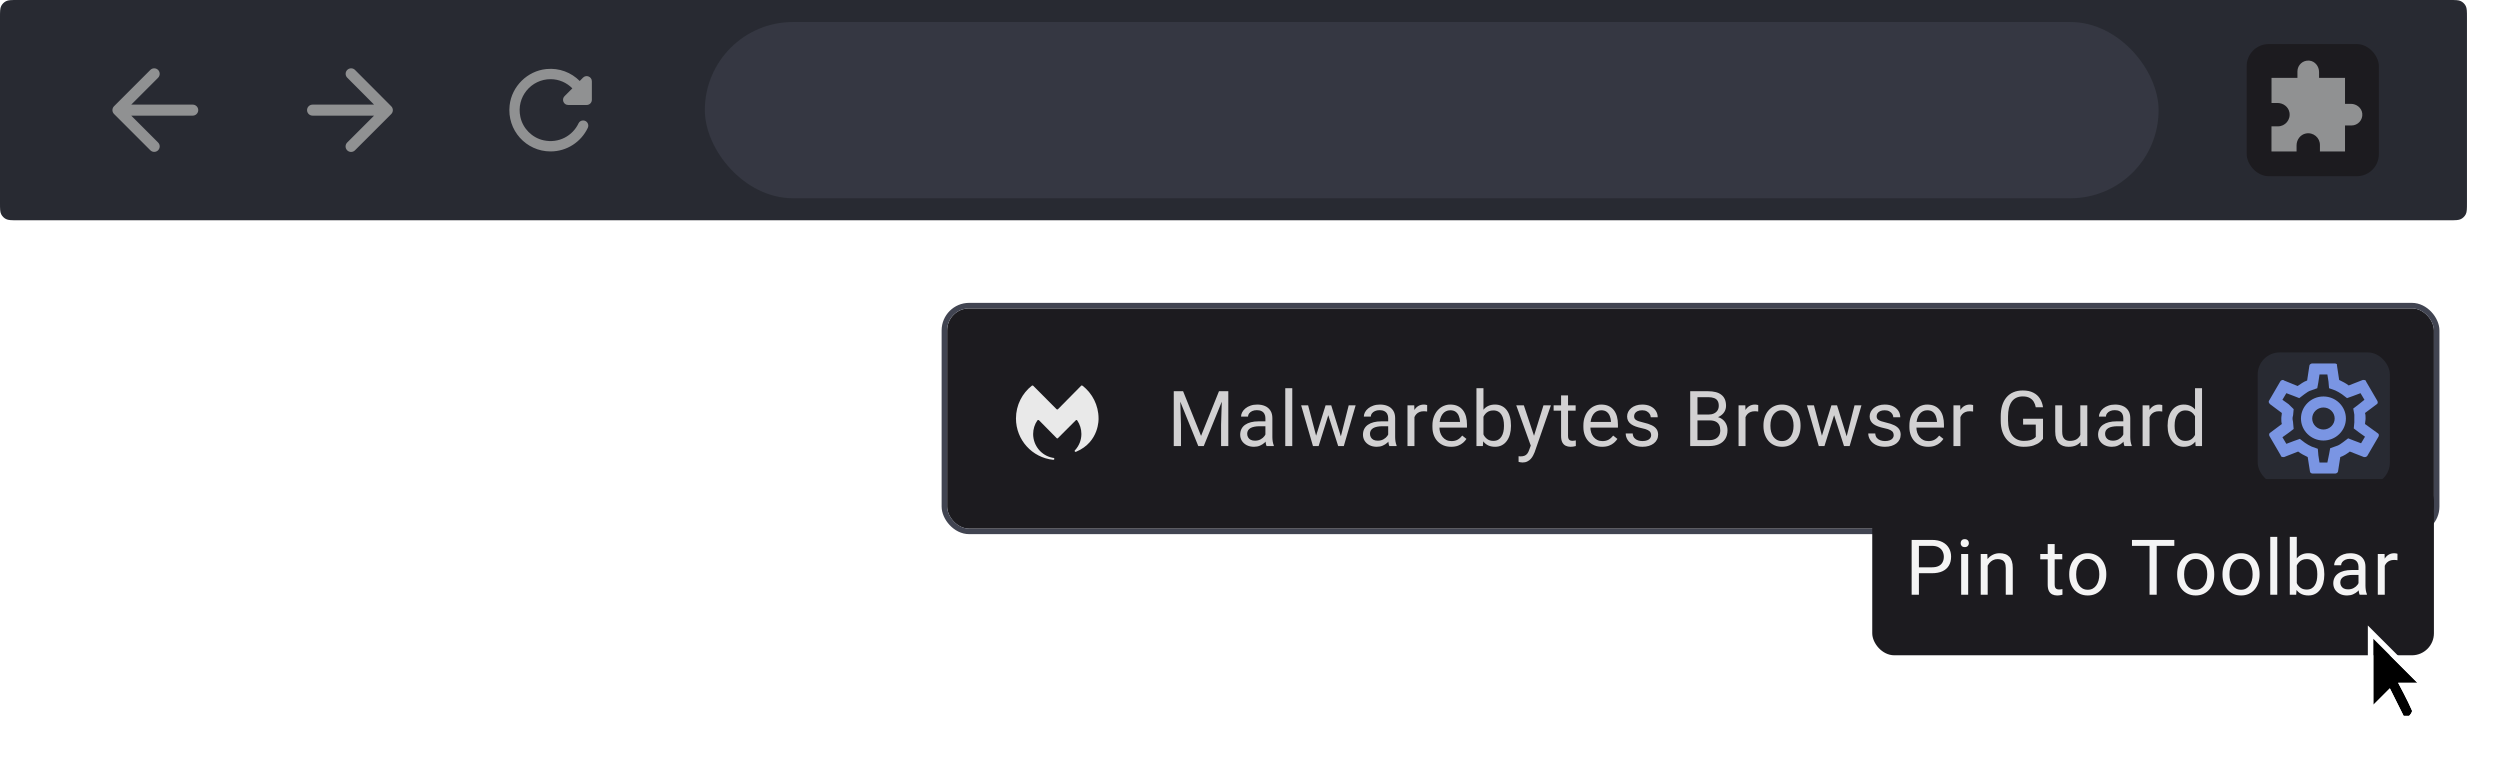 <svg width="454" height="140" viewBox="0 0 454 140" fill="none" xmlns="http://www.w3.org/2000/svg">
<g clip-path="url(#clip0_711_15935)">
<path d="M0 3.2C0 2.08 0 1.52 0.218 1.092C0.41 0.716 0.716 0.41 1.092 0.218C1.52 0 2.08 0 3.2 0H444.8C445.92 0 446.48 0 446.908 0.218C447.284 0.41 447.59 0.716 447.782 1.092C448 1.52 448 2.08 448 3.2V36.8C448 37.92 448 38.48 447.782 38.908C447.59 39.284 447.284 39.59 446.908 39.782C446.48 40 445.92 40 444.8 40H3.2C2.08 40 1.52 40 1.092 39.782C0.716 39.59 0.41 39.284 0.218 38.908C0 38.48 0 37.92 0 36.8V3.2Z" fill="white"/>
<rect width="448" height="40" fill="#282A32"/>
<path d="M35 19H23.83L28.71 14.12C29.1 13.73 29.1 13.09 28.71 12.7C28.32 12.31 27.69 12.31 27.3 12.7L20.71 19.29C20.32 19.68 20.32 20.31 20.71 20.7L27.3 27.29C27.69 27.68 28.32 27.68 28.71 27.29C29.1 26.9 29.1 26.27 28.71 25.88L23.83 21H35C35.55 21 36 20.55 36 20C36 19.45 35.55 19 35 19Z" fill="#909192"/>
<path d="M56.76 21H67.93L63.05 25.88C62.66 26.27 62.66 26.91 63.05 27.3C63.44 27.69 64.07 27.69 64.46 27.3L71.05 20.71C71.44 20.32 71.44 19.69 71.05 19.3L64.47 12.7C64.08 12.31 63.45 12.31 63.06 12.7C62.67 13.09 62.67 13.72 63.06 14.11L67.93 19H56.76C56.21 19 55.76 19.45 55.76 20C55.76 20.55 56.21 21 56.76 21Z" fill="#909192"/>
<path d="M105.279 14.706C103.751 13.178 101.586 12.296 99.205 12.54C95.765 12.887 92.935 15.68 92.55 19.12C92.035 23.666 95.55 27.5 99.983 27.5C102.973 27.5 105.542 25.747 106.741 23.226C107.041 22.598 106.591 21.876 105.898 21.876C105.551 21.876 105.223 22.064 105.073 22.373C104.014 24.651 101.474 26.094 98.699 25.475C96.618 25.016 94.941 23.32 94.5 21.239C93.713 17.602 96.478 14.377 99.983 14.377C101.539 14.377 102.927 15.024 103.939 16.046L102.523 17.461C101.933 18.052 102.345 19.064 103.18 19.064H106.545C107.06 19.064 107.482 18.642 107.482 18.127V14.762C107.482 13.928 106.47 13.506 105.879 14.096L105.279 14.706Z" fill="#909192"/>
<g opacity="0.5">
<rect x="128" y="4" width="264" height="32" rx="16" fill="#414451"/>
</g>
<rect x="408" y="8" width="24" height="24" rx="4" fill="#1C1B1F"/>
<path d="M426.924 18.858H425.855V14.145H421.142V13.076C421.142 12.047 420.403 11.112 419.382 11.01C418.203 10.892 417.214 11.812 417.214 12.966V14.145H412.508V18.701H413.6C414.629 18.701 415.564 19.393 415.76 20.398C416.02 21.749 414.99 22.944 413.678 22.944H412.5V27.5H417.056V26.4C417.056 25.371 417.748 24.436 418.753 24.24C420.105 23.98 421.299 25.01 421.299 26.322V27.5H425.855V22.786H427.034C428.188 22.786 429.108 21.797 428.99 20.618C428.888 19.597 427.945 18.858 426.924 18.858Z" fill="#909192"/>
</g>
<g filter="url(#filter0_dd_711_15935)">
<g filter="url(#filter1_dd_711_15935)">
<rect x="172" y="46" width="270" height="40" rx="4" fill="#1C1B1F"/>
<path fill-rule="evenodd" clip-rule="evenodd" d="M191.239 73.5C191.261 73.5 191.261 73.5 191.294 73.5C191.392 73.5 191.469 73.424 191.469 73.325C191.469 73.249 191.414 73.15 191.316 73.15H191.261L191.141 73.128C189.117 72.734 187.618 70.93 187.618 68.82C187.618 67.923 187.891 67.07 188.362 66.381C188.438 66.283 188.559 66.206 188.69 66.326L191.884 69.563C191.906 69.585 191.961 69.618 192.005 69.618C192.059 69.618 192.103 69.596 192.125 69.563L195.341 66.348C195.462 66.228 195.571 66.25 195.637 66.37C196.107 67.07 196.381 67.912 196.381 68.809C196.381 69.935 195.954 70.952 195.254 71.728C195.232 71.75 195.199 71.783 195.177 71.805C195.177 71.827 195.155 71.86 195.155 71.882C195.155 71.98 195.232 72.056 195.33 72.056H195.352C195.374 72.056 195.407 72.035 195.429 72.035C199.696 70.241 199.499 65.998 199.499 65.998C199.499 63.582 198.35 61.406 196.578 60.039C196.501 59.984 196.381 59.984 196.326 60.06L192.136 64.303C192.059 64.38 191.939 64.38 191.863 64.303L187.64 60.06C187.563 59.984 187.465 59.984 187.388 60.039C185.649 61.406 184.5 63.549 184.5 65.998C184.5 69.891 187.443 73.106 191.239 73.5Z" fill="white" fill-opacity="0.9"/>
<path d="M213.572 61.047H214.851L218.111 69.161L221.365 61.047H222.65L218.604 71H217.605L213.572 61.047ZM213.155 61.047H214.283L214.468 67.117V71H213.155V61.047ZM221.933 61.047H223.061V71H221.748V67.117L221.933 61.047ZM229.798 69.735V65.928C229.798 65.636 229.739 65.383 229.62 65.169C229.506 64.95 229.333 64.782 229.101 64.663C228.868 64.545 228.581 64.485 228.239 64.485C227.92 64.485 227.64 64.54 227.398 64.649C227.161 64.759 226.975 64.902 226.838 65.08C226.706 65.258 226.64 65.449 226.64 65.654H225.375C225.375 65.39 225.443 65.128 225.58 64.868C225.717 64.608 225.913 64.374 226.168 64.164C226.428 63.95 226.738 63.781 227.098 63.658C227.462 63.531 227.868 63.467 228.314 63.467C228.852 63.467 229.326 63.558 229.736 63.74C230.151 63.922 230.475 64.198 230.707 64.567C230.944 64.932 231.062 65.39 231.062 65.941V69.387C231.062 69.633 231.083 69.895 231.124 70.173C231.17 70.451 231.236 70.69 231.322 70.891V71H230.003C229.939 70.854 229.889 70.66 229.853 70.419C229.816 70.173 229.798 69.945 229.798 69.735ZM230.017 66.516L230.03 67.404H228.752C228.392 67.404 228.071 67.434 227.788 67.493C227.506 67.548 227.269 67.632 227.077 67.746C226.886 67.86 226.74 68.004 226.64 68.177C226.539 68.345 226.489 68.544 226.489 68.772C226.489 69.004 226.542 69.216 226.646 69.407C226.751 69.599 226.909 69.751 227.118 69.865C227.332 69.975 227.594 70.029 227.904 70.029C228.292 70.029 228.633 69.947 228.93 69.783C229.226 69.619 229.461 69.419 229.634 69.182C229.812 68.945 229.907 68.715 229.921 68.491L230.461 69.1C230.429 69.291 230.342 69.503 230.201 69.735C230.06 69.968 229.871 70.191 229.634 70.405C229.401 70.615 229.123 70.79 228.8 70.932C228.481 71.068 228.121 71.137 227.72 71.137C227.218 71.137 226.779 71.039 226.4 70.843C226.027 70.647 225.735 70.385 225.525 70.057C225.32 69.724 225.218 69.353 225.218 68.942C225.218 68.546 225.295 68.197 225.45 67.897C225.605 67.591 225.828 67.338 226.12 67.138C226.412 66.933 226.763 66.778 227.173 66.673C227.583 66.568 228.041 66.516 228.547 66.516H230.017ZM234.676 60.5V71H233.404V60.5H234.676ZM238.829 69.688L240.729 63.603H241.563L241.399 64.814L239.465 71H238.651L238.829 69.688ZM237.551 63.603L239.171 69.756L239.287 71H238.433L236.286 63.603H237.551ZM243.382 69.708L244.927 63.603H246.185L244.038 71H243.19L243.382 69.708ZM241.748 63.603L243.607 69.585L243.819 71H243.013L241.023 64.8L240.859 63.603H241.748ZM252.095 69.735V65.928C252.095 65.636 252.035 65.383 251.917 65.169C251.803 64.95 251.63 64.782 251.397 64.663C251.165 64.545 250.878 64.485 250.536 64.485C250.217 64.485 249.937 64.54 249.695 64.649C249.458 64.759 249.271 64.902 249.135 65.08C249.003 65.258 248.937 65.449 248.937 65.654H247.672C247.672 65.39 247.74 65.128 247.877 64.868C248.014 64.608 248.21 64.374 248.465 64.164C248.725 63.95 249.035 63.781 249.395 63.658C249.759 63.531 250.165 63.467 250.611 63.467C251.149 63.467 251.623 63.558 252.033 63.74C252.448 63.922 252.771 64.198 253.004 64.567C253.241 64.932 253.359 65.39 253.359 65.941V69.387C253.359 69.633 253.38 69.895 253.421 70.173C253.466 70.451 253.533 70.69 253.619 70.891V71H252.3C252.236 70.854 252.186 70.66 252.149 70.419C252.113 70.173 252.095 69.945 252.095 69.735ZM252.313 66.516L252.327 67.404H251.049C250.689 67.404 250.368 67.434 250.085 67.493C249.802 67.548 249.565 67.632 249.374 67.746C249.183 67.86 249.037 68.004 248.937 68.177C248.836 68.345 248.786 68.544 248.786 68.772C248.786 69.004 248.839 69.216 248.943 69.407C249.048 69.599 249.205 69.751 249.415 69.865C249.629 69.975 249.891 70.029 250.201 70.029C250.589 70.029 250.93 69.947 251.227 69.783C251.523 69.619 251.757 69.419 251.931 69.182C252.108 68.945 252.204 68.715 252.218 68.491L252.758 69.1C252.726 69.291 252.639 69.503 252.498 69.735C252.357 69.968 252.168 70.191 251.931 70.405C251.698 70.615 251.42 70.79 251.097 70.932C250.778 71.068 250.418 71.137 250.017 71.137C249.515 71.137 249.076 71.039 248.697 70.843C248.324 70.647 248.032 70.385 247.822 70.057C247.617 69.724 247.515 69.353 247.515 68.942C247.515 68.546 247.592 68.197 247.747 67.897C247.902 67.591 248.125 67.338 248.417 67.138C248.709 66.933 249.06 66.778 249.47 66.673C249.88 66.568 250.338 66.516 250.844 66.516H252.313ZM256.863 64.766V71H255.599V63.603H256.829L256.863 64.766ZM259.174 63.562L259.167 64.738C259.062 64.716 258.962 64.702 258.866 64.697C258.775 64.688 258.67 64.684 258.552 64.684C258.26 64.684 258.003 64.729 257.779 64.82C257.556 64.912 257.367 65.039 257.212 65.203C257.057 65.367 256.934 65.563 256.843 65.791C256.756 66.014 256.699 66.26 256.672 66.529L256.316 66.734C256.316 66.288 256.36 65.868 256.446 65.477C256.537 65.085 256.676 64.738 256.863 64.438C257.05 64.132 257.287 63.895 257.574 63.727C257.866 63.553 258.212 63.467 258.613 63.467C258.704 63.467 258.809 63.478 258.928 63.501C259.046 63.519 259.128 63.54 259.174 63.562ZM263.525 71.137C263.01 71.137 262.543 71.05 262.124 70.877C261.709 70.699 261.352 70.451 261.051 70.132C260.755 69.813 260.527 69.435 260.367 68.997C260.208 68.56 260.128 68.081 260.128 67.561V67.274C260.128 66.673 260.217 66.137 260.395 65.668C260.572 65.194 260.814 64.793 261.119 64.465C261.424 64.137 261.771 63.888 262.158 63.72C262.546 63.551 262.947 63.467 263.361 63.467C263.89 63.467 264.346 63.558 264.729 63.74C265.116 63.922 265.433 64.178 265.679 64.506C265.925 64.829 266.107 65.212 266.226 65.654C266.344 66.092 266.403 66.57 266.403 67.09V67.657H260.88V66.625H265.139V66.529C265.12 66.201 265.052 65.882 264.934 65.572C264.82 65.262 264.637 65.007 264.387 64.807C264.136 64.606 263.794 64.506 263.361 64.506C263.074 64.506 262.81 64.567 262.568 64.69C262.327 64.809 262.119 64.987 261.946 65.224C261.773 65.461 261.639 65.75 261.543 66.092C261.447 66.434 261.399 66.828 261.399 67.274V67.561C261.399 67.912 261.447 68.243 261.543 68.553C261.643 68.858 261.787 69.127 261.974 69.359C262.165 69.592 262.395 69.774 262.664 69.906C262.938 70.038 263.247 70.105 263.594 70.105C264.04 70.105 264.419 70.013 264.729 69.831C265.038 69.649 265.31 69.405 265.542 69.1L266.308 69.708C266.148 69.95 265.945 70.18 265.699 70.398C265.453 70.617 265.15 70.795 264.79 70.932C264.435 71.068 264.013 71.137 263.525 71.137ZM268.123 60.5H269.395V69.564L269.285 71H268.123V60.5ZM274.392 67.24V67.384C274.392 67.921 274.328 68.421 274.2 68.881C274.073 69.337 273.886 69.733 273.64 70.07C273.394 70.408 273.093 70.67 272.737 70.856C272.382 71.043 271.974 71.137 271.514 71.137C271.044 71.137 270.632 71.057 270.276 70.897C269.925 70.733 269.629 70.499 269.388 70.193C269.146 69.888 268.952 69.519 268.807 69.086C268.665 68.653 268.567 68.165 268.513 67.623V66.994C268.567 66.447 268.665 65.957 268.807 65.524C268.952 65.091 269.146 64.722 269.388 64.417C269.629 64.107 269.925 63.872 270.276 63.713C270.627 63.549 271.035 63.467 271.5 63.467C271.965 63.467 272.377 63.558 272.737 63.74C273.097 63.918 273.398 64.173 273.64 64.506C273.886 64.838 274.073 65.237 274.2 65.702C274.328 66.162 274.392 66.675 274.392 67.24ZM273.12 67.384V67.24C273.12 66.871 273.086 66.525 273.018 66.201C272.949 65.873 272.84 65.586 272.689 65.34C272.539 65.089 272.341 64.893 272.095 64.752C271.849 64.606 271.546 64.533 271.186 64.533C270.867 64.533 270.589 64.588 270.352 64.697C270.119 64.807 269.921 64.955 269.757 65.142C269.593 65.324 269.458 65.534 269.354 65.77C269.253 66.003 269.178 66.245 269.128 66.495V68.143C269.201 68.462 269.319 68.769 269.483 69.065C269.652 69.357 269.875 69.596 270.153 69.783C270.436 69.97 270.785 70.064 271.199 70.064C271.541 70.064 271.833 69.995 272.074 69.858C272.32 69.717 272.519 69.523 272.669 69.277C272.824 69.031 272.938 68.746 273.011 68.423C273.084 68.099 273.12 67.753 273.12 67.384ZM278.237 70.234L280.295 63.603H281.648L278.682 72.142C278.613 72.324 278.522 72.52 278.408 72.73C278.299 72.944 278.158 73.147 277.984 73.338C277.811 73.529 277.602 73.684 277.355 73.803C277.114 73.926 276.825 73.987 276.487 73.987C276.387 73.987 276.259 73.974 276.104 73.946C275.95 73.919 275.84 73.896 275.776 73.878L275.77 72.853C275.806 72.857 275.863 72.862 275.94 72.866C276.022 72.875 276.079 72.88 276.111 72.88C276.398 72.88 276.642 72.841 276.843 72.764C277.043 72.691 277.212 72.565 277.349 72.388C277.49 72.215 277.611 71.975 277.711 71.67L278.237 70.234ZM276.727 63.603L278.647 69.346L278.976 70.679L278.066 71.144L275.346 63.603H276.727ZM286.137 63.603V64.574H282.138V63.603H286.137ZM283.491 61.806H284.756V69.168C284.756 69.419 284.795 69.608 284.872 69.735C284.95 69.863 285.05 69.947 285.173 69.988C285.296 70.029 285.428 70.05 285.569 70.05C285.674 70.05 285.784 70.041 285.897 70.022C286.016 70 286.105 69.981 286.164 69.968L286.171 71C286.071 71.032 285.938 71.061 285.774 71.089C285.615 71.121 285.421 71.137 285.193 71.137C284.883 71.137 284.599 71.075 284.339 70.952C284.079 70.829 283.872 70.624 283.717 70.337C283.566 70.045 283.491 69.653 283.491 69.161V61.806ZM290.939 71.137C290.424 71.137 289.957 71.05 289.538 70.877C289.123 70.699 288.766 70.451 288.465 70.132C288.169 69.813 287.941 69.435 287.781 68.997C287.622 68.56 287.542 68.081 287.542 67.561V67.274C287.542 66.673 287.631 66.137 287.809 65.668C287.986 65.194 288.228 64.793 288.533 64.465C288.839 64.137 289.185 63.888 289.572 63.72C289.96 63.551 290.361 63.467 290.775 63.467C291.304 63.467 291.76 63.558 292.143 63.74C292.53 63.922 292.847 64.178 293.093 64.506C293.339 64.829 293.521 65.212 293.64 65.654C293.758 66.092 293.817 66.57 293.817 67.09V67.657H288.294V66.625H292.553V66.529C292.535 66.201 292.466 65.882 292.348 65.572C292.234 65.262 292.051 65.007 291.801 64.807C291.55 64.606 291.208 64.506 290.775 64.506C290.488 64.506 290.224 64.567 289.982 64.69C289.741 64.809 289.534 64.987 289.36 65.224C289.187 65.461 289.053 65.75 288.957 66.092C288.861 66.434 288.813 66.828 288.813 67.274V67.561C288.813 67.912 288.861 68.243 288.957 68.553C289.057 68.858 289.201 69.127 289.388 69.359C289.579 69.592 289.809 69.774 290.078 69.906C290.352 70.038 290.661 70.105 291.008 70.105C291.454 70.105 291.833 70.013 292.143 69.831C292.452 69.649 292.724 69.405 292.956 69.1L293.722 69.708C293.562 69.95 293.359 70.18 293.113 70.398C292.867 70.617 292.564 70.795 292.204 70.932C291.849 71.068 291.427 71.137 290.939 71.137ZM299.851 69.038C299.851 68.856 299.81 68.687 299.728 68.532C299.65 68.373 299.488 68.229 299.242 68.102C299.001 67.969 298.636 67.856 298.148 67.76C297.738 67.673 297.367 67.571 297.034 67.452C296.706 67.334 296.426 67.19 296.193 67.022C295.965 66.853 295.79 66.655 295.667 66.427C295.544 66.199 295.482 65.932 295.482 65.627C295.482 65.335 295.546 65.06 295.674 64.8C295.806 64.54 295.991 64.31 296.228 64.109C296.469 63.909 296.758 63.752 297.096 63.638C297.433 63.524 297.809 63.467 298.224 63.467C298.816 63.467 299.322 63.572 299.741 63.781C300.16 63.991 300.482 64.271 300.705 64.622C300.928 64.968 301.04 65.353 301.04 65.777H299.775C299.775 65.572 299.714 65.374 299.591 65.183C299.472 64.987 299.297 64.825 299.064 64.697C298.837 64.57 298.556 64.506 298.224 64.506C297.873 64.506 297.588 64.561 297.369 64.67C297.155 64.775 296.998 64.909 296.897 65.073C296.802 65.237 296.754 65.41 296.754 65.593C296.754 65.73 296.777 65.853 296.822 65.962C296.872 66.067 296.959 66.165 297.082 66.256C297.205 66.342 297.378 66.424 297.602 66.502C297.825 66.579 298.11 66.657 298.456 66.734C299.062 66.871 299.561 67.035 299.953 67.227C300.345 67.418 300.637 67.653 300.828 67.931C301.02 68.209 301.115 68.546 301.115 68.942C301.115 69.266 301.047 69.562 300.91 69.831C300.778 70.1 300.584 70.332 300.329 70.528C300.078 70.72 299.778 70.87 299.427 70.98C299.08 71.084 298.691 71.137 298.258 71.137C297.606 71.137 297.055 71.02 296.604 70.788C296.152 70.556 295.811 70.255 295.578 69.886C295.346 69.517 295.229 69.127 295.229 68.717H296.501C296.519 69.063 296.619 69.339 296.802 69.544C296.984 69.745 297.207 69.888 297.472 69.975C297.736 70.057 297.998 70.098 298.258 70.098C298.604 70.098 298.894 70.052 299.126 69.961C299.363 69.87 299.543 69.745 299.666 69.585C299.789 69.425 299.851 69.243 299.851 69.038ZM310.488 66.345H307.966L307.952 65.285H310.242C310.62 65.285 310.951 65.221 311.233 65.094C311.516 64.966 311.735 64.784 311.89 64.547C312.049 64.305 312.129 64.018 312.129 63.685C312.129 63.321 312.058 63.025 311.917 62.797C311.78 62.565 311.568 62.396 311.281 62.291C310.999 62.182 310.639 62.127 310.201 62.127H308.26V71H306.94V61.047H310.201C310.712 61.047 311.167 61.099 311.568 61.204C311.969 61.304 312.309 61.464 312.587 61.683C312.869 61.897 313.084 62.17 313.229 62.503C313.375 62.836 313.448 63.234 313.448 63.699C313.448 64.109 313.343 64.481 313.134 64.814C312.924 65.142 312.632 65.41 312.259 65.62C311.89 65.83 311.457 65.964 310.96 66.023L310.488 66.345ZM310.427 71H307.446L308.191 69.927H310.427C310.846 69.927 311.201 69.854 311.493 69.708C311.789 69.562 312.015 69.357 312.17 69.093C312.325 68.824 312.402 68.507 312.402 68.143C312.402 67.773 312.336 67.454 312.204 67.186C312.072 66.917 311.865 66.709 311.582 66.564C311.299 66.418 310.935 66.345 310.488 66.345H308.608L308.622 65.285H311.192L311.473 65.668C311.951 65.709 312.357 65.846 312.689 66.078C313.022 66.306 313.275 66.598 313.448 66.953C313.626 67.309 313.715 67.701 313.715 68.129C313.715 68.749 313.578 69.273 313.305 69.701C313.036 70.125 312.655 70.449 312.163 70.672C311.671 70.891 311.092 71 310.427 71ZM316.986 64.766V71H315.722V63.603H316.952L316.986 64.766ZM319.297 63.562L319.29 64.738C319.185 64.716 319.085 64.702 318.989 64.697C318.898 64.688 318.793 64.684 318.675 64.684C318.383 64.684 318.126 64.729 317.902 64.82C317.679 64.912 317.49 65.039 317.335 65.203C317.18 65.367 317.057 65.563 316.966 65.791C316.879 66.014 316.822 66.26 316.795 66.529L316.439 66.734C316.439 66.288 316.483 65.868 316.569 65.477C316.66 65.085 316.799 64.738 316.986 64.438C317.173 64.132 317.41 63.895 317.697 63.727C317.989 63.553 318.335 63.467 318.736 63.467C318.827 63.467 318.932 63.478 319.051 63.501C319.169 63.519 319.251 63.54 319.297 63.562ZM320.244 67.384V67.227C320.244 66.693 320.322 66.199 320.477 65.743C320.632 65.283 320.855 64.884 321.146 64.547C321.438 64.205 321.791 63.941 322.206 63.754C322.621 63.562 323.086 63.467 323.601 63.467C324.12 63.467 324.587 63.562 325.002 63.754C325.421 63.941 325.777 64.205 326.068 64.547C326.365 64.884 326.59 65.283 326.745 65.743C326.9 66.199 326.978 66.693 326.978 67.227V67.384C326.978 67.917 326.9 68.412 326.745 68.867C326.59 69.323 326.365 69.722 326.068 70.064C325.777 70.401 325.424 70.665 325.009 70.856C324.599 71.043 324.134 71.137 323.614 71.137C323.095 71.137 322.628 71.043 322.213 70.856C321.798 70.665 321.443 70.401 321.146 70.064C320.855 69.722 320.632 69.323 320.477 68.867C320.322 68.412 320.244 67.917 320.244 67.384ZM321.509 67.227V67.384C321.509 67.753 321.552 68.102 321.639 68.43C321.725 68.753 321.855 69.04 322.028 69.291C322.206 69.542 322.427 69.74 322.691 69.886C322.956 70.027 323.263 70.098 323.614 70.098C323.961 70.098 324.264 70.027 324.523 69.886C324.788 69.74 325.007 69.542 325.18 69.291C325.353 69.04 325.483 68.753 325.569 68.43C325.66 68.102 325.706 67.753 325.706 67.384V67.227C325.706 66.862 325.66 66.518 325.569 66.194C325.483 65.866 325.351 65.577 325.173 65.326C325 65.071 324.781 64.87 324.517 64.725C324.257 64.579 323.951 64.506 323.601 64.506C323.254 64.506 322.949 64.579 322.685 64.725C322.425 64.87 322.206 65.071 322.028 65.326C321.855 65.577 321.725 65.866 321.639 66.194C321.552 66.518 321.509 66.862 321.509 67.227ZM330.687 69.688L332.587 63.603H333.421L333.257 64.814L331.322 71H330.509L330.687 69.688ZM329.408 63.603L331.028 69.756L331.145 71H330.29L328.144 63.603H329.408ZM335.239 69.708L336.784 63.603H338.042L335.896 71H335.048L335.239 69.708ZM333.605 63.603L335.465 69.585L335.677 71H334.87L332.881 64.8L332.717 63.603H333.605ZM343.897 69.038C343.897 68.856 343.856 68.687 343.774 68.532C343.697 68.373 343.535 68.229 343.289 68.102C343.048 67.969 342.683 67.856 342.195 67.76C341.785 67.673 341.414 67.571 341.081 67.452C340.753 67.334 340.473 67.19 340.24 67.022C340.012 66.853 339.837 66.655 339.714 66.427C339.591 66.199 339.529 65.932 339.529 65.627C339.529 65.335 339.593 65.06 339.721 64.8C339.853 64.54 340.037 64.31 340.274 64.109C340.516 63.909 340.805 63.752 341.143 63.638C341.48 63.524 341.856 63.467 342.271 63.467C342.863 63.467 343.369 63.572 343.788 63.781C344.207 63.991 344.529 64.271 344.752 64.622C344.975 64.968 345.087 65.353 345.087 65.777H343.822C343.822 65.572 343.761 65.374 343.638 65.183C343.519 64.987 343.344 64.825 343.111 64.697C342.883 64.57 342.603 64.506 342.271 64.506C341.92 64.506 341.635 64.561 341.416 64.67C341.202 64.775 341.045 64.909 340.944 65.073C340.849 65.237 340.801 65.41 340.801 65.593C340.801 65.73 340.824 65.853 340.869 65.962C340.919 66.067 341.006 66.165 341.129 66.256C341.252 66.342 341.425 66.424 341.648 66.502C341.872 66.579 342.157 66.657 342.503 66.734C343.109 66.871 343.608 67.035 344 67.227C344.392 67.418 344.684 67.653 344.875 67.931C345.066 68.209 345.162 68.546 345.162 68.942C345.162 69.266 345.094 69.562 344.957 69.831C344.825 70.1 344.631 70.332 344.376 70.528C344.125 70.72 343.825 70.87 343.474 70.98C343.127 71.084 342.738 71.137 342.305 71.137C341.653 71.137 341.102 71.02 340.65 70.788C340.199 70.556 339.857 70.255 339.625 69.886C339.393 69.517 339.276 69.127 339.276 68.717H340.548C340.566 69.063 340.666 69.339 340.849 69.544C341.031 69.745 341.254 69.888 341.519 69.975C341.783 70.057 342.045 70.098 342.305 70.098C342.651 70.098 342.94 70.052 343.173 69.961C343.41 69.87 343.59 69.745 343.713 69.585C343.836 69.425 343.897 69.243 343.897 69.038ZM350.143 71.137C349.628 71.137 349.16 71.05 348.741 70.877C348.326 70.699 347.969 70.451 347.668 70.132C347.372 69.813 347.144 69.435 346.984 68.997C346.825 68.56 346.745 68.081 346.745 67.561V67.274C346.745 66.673 346.834 66.137 347.012 65.668C347.189 65.194 347.431 64.793 347.736 64.465C348.042 64.137 348.388 63.888 348.775 63.72C349.163 63.551 349.564 63.467 349.979 63.467C350.507 63.467 350.963 63.558 351.346 63.74C351.733 63.922 352.05 64.178 352.296 64.506C352.542 64.829 352.724 65.212 352.843 65.654C352.961 66.092 353.021 66.57 353.021 67.09V67.657H347.497V66.625H351.756V66.529C351.738 66.201 351.669 65.882 351.551 65.572C351.437 65.262 351.255 65.007 351.004 64.807C350.753 64.606 350.411 64.506 349.979 64.506C349.691 64.506 349.427 64.567 349.186 64.69C348.944 64.809 348.737 64.987 348.563 65.224C348.39 65.461 348.256 65.75 348.16 66.092C348.064 66.434 348.017 66.828 348.017 67.274V67.561C348.017 67.912 348.064 68.243 348.16 68.553C348.26 68.858 348.404 69.127 348.591 69.359C348.782 69.592 349.012 69.774 349.281 69.906C349.555 70.038 349.865 70.105 350.211 70.105C350.658 70.105 351.036 70.013 351.346 69.831C351.656 69.649 351.927 69.405 352.159 69.1L352.925 69.708C352.765 69.95 352.562 70.18 352.316 70.398C352.07 70.617 351.767 70.795 351.407 70.932C351.052 71.068 350.63 71.137 350.143 71.137ZM356.012 64.766V71H354.747V63.603H355.978L356.012 64.766ZM358.322 63.562L358.315 64.738C358.211 64.716 358.11 64.702 358.015 64.697C357.924 64.688 357.819 64.684 357.7 64.684C357.409 64.684 357.151 64.729 356.928 64.82C356.704 64.912 356.515 65.039 356.36 65.203C356.205 65.367 356.082 65.563 355.991 65.791C355.905 66.014 355.848 66.26 355.82 66.529L355.465 66.734C355.465 66.288 355.508 65.868 355.595 65.477C355.686 65.085 355.825 64.738 356.012 64.438C356.199 64.132 356.436 63.895 356.723 63.727C357.014 63.553 357.361 63.467 357.762 63.467C357.853 63.467 357.958 63.478 358.076 63.501C358.195 63.519 358.277 63.54 358.322 63.562ZM371.011 66.044V69.688C370.888 69.87 370.692 70.075 370.423 70.303C370.154 70.526 369.783 70.722 369.309 70.891C368.839 71.055 368.233 71.137 367.49 71.137C366.884 71.137 366.326 71.032 365.815 70.822C365.31 70.608 364.87 70.298 364.496 69.893C364.127 69.482 363.84 68.986 363.635 68.402C363.434 67.814 363.334 67.149 363.334 66.406V65.634C363.334 64.891 363.421 64.228 363.594 63.645C363.771 63.061 364.031 62.567 364.373 62.161C364.715 61.751 365.134 61.441 365.631 61.231C366.128 61.017 366.697 60.91 367.34 60.91C368.101 60.91 368.737 61.042 369.247 61.307C369.762 61.566 370.163 61.926 370.45 62.387C370.742 62.847 370.929 63.371 371.011 63.959H369.691C369.632 63.599 369.514 63.271 369.336 62.975C369.163 62.678 368.914 62.441 368.591 62.264C368.267 62.081 367.85 61.99 367.34 61.99C366.88 61.99 366.481 62.075 366.144 62.243C365.806 62.412 365.528 62.653 365.31 62.968C365.091 63.282 364.927 63.663 364.817 64.109C364.713 64.556 364.66 65.06 364.66 65.62V66.406C364.66 66.981 364.726 67.493 364.858 67.944C364.995 68.395 365.189 68.781 365.439 69.1C365.69 69.414 365.989 69.653 366.335 69.817C366.686 69.981 367.073 70.064 367.497 70.064C367.966 70.064 368.347 70.025 368.639 69.947C368.93 69.865 369.158 69.769 369.322 69.66C369.486 69.546 369.612 69.439 369.698 69.339V67.11H367.395V66.044H371.011ZM377.782 69.291V63.603H379.054V71H377.844L377.782 69.291ZM378.021 67.732L378.548 67.719C378.548 68.211 378.495 68.667 378.391 69.086C378.29 69.501 378.126 69.861 377.898 70.166C377.671 70.471 377.372 70.711 377.003 70.884C376.634 71.052 376.185 71.137 375.656 71.137C375.296 71.137 374.966 71.084 374.665 70.98C374.369 70.875 374.114 70.713 373.899 70.494C373.685 70.275 373.519 69.991 373.4 69.64C373.286 69.289 373.229 68.867 373.229 68.375V63.603H374.494V68.389C374.494 68.721 374.531 68.997 374.604 69.216C374.681 69.43 374.784 69.601 374.911 69.728C375.043 69.852 375.189 69.938 375.349 69.988C375.513 70.038 375.681 70.064 375.854 70.064C376.392 70.064 376.818 69.961 377.133 69.756C377.447 69.546 377.673 69.266 377.81 68.915C377.951 68.56 378.021 68.165 378.021 67.732ZM385.593 69.735V65.928C385.593 65.636 385.534 65.383 385.415 65.169C385.301 64.95 385.128 64.782 384.896 64.663C384.663 64.545 384.376 64.485 384.034 64.485C383.715 64.485 383.435 64.54 383.193 64.649C382.956 64.759 382.77 64.902 382.633 65.08C382.501 65.258 382.435 65.449 382.435 65.654H381.17C381.17 65.39 381.238 65.128 381.375 64.868C381.512 64.608 381.708 64.374 381.963 64.164C382.223 63.95 382.533 63.781 382.893 63.658C383.257 63.531 383.663 63.467 384.109 63.467C384.647 63.467 385.121 63.558 385.531 63.74C385.946 63.922 386.27 64.198 386.502 64.567C386.739 64.932 386.857 65.39 386.857 65.941V69.387C386.857 69.633 386.878 69.895 386.919 70.173C386.965 70.451 387.031 70.69 387.117 70.891V71H385.798C385.734 70.854 385.684 70.66 385.647 70.419C385.611 70.173 385.593 69.945 385.593 69.735ZM385.812 66.516L385.825 67.404H384.547C384.187 67.404 383.866 67.434 383.583 67.493C383.3 67.548 383.063 67.632 382.872 67.746C382.681 67.86 382.535 68.004 382.435 68.177C382.334 68.345 382.284 68.544 382.284 68.772C382.284 69.004 382.337 69.216 382.441 69.407C382.546 69.599 382.703 69.751 382.913 69.865C383.127 69.975 383.389 70.029 383.699 70.029C384.087 70.029 384.428 69.947 384.725 69.783C385.021 69.619 385.256 69.419 385.429 69.182C385.606 68.945 385.702 68.715 385.716 68.491L386.256 69.1C386.224 69.291 386.137 69.503 385.996 69.735C385.855 69.968 385.666 70.191 385.429 70.405C385.196 70.615 384.918 70.79 384.595 70.932C384.276 71.068 383.916 71.137 383.515 71.137C383.013 71.137 382.574 71.039 382.195 70.843C381.822 70.647 381.53 70.385 381.32 70.057C381.115 69.724 381.013 69.353 381.013 68.942C381.013 68.546 381.09 68.197 381.245 67.897C381.4 67.591 381.623 67.338 381.915 67.138C382.207 66.933 382.558 66.778 382.968 66.673C383.378 66.568 383.836 66.516 384.342 66.516H385.812ZM390.361 64.766V71H389.097V63.603H390.327L390.361 64.766ZM392.672 63.562L392.665 64.738C392.56 64.716 392.46 64.702 392.364 64.697C392.273 64.688 392.168 64.684 392.05 64.684C391.758 64.684 391.501 64.729 391.277 64.82C391.054 64.912 390.865 65.039 390.71 65.203C390.555 65.367 390.432 65.563 390.341 65.791C390.254 66.014 390.197 66.26 390.17 66.529L389.814 66.734C389.814 66.288 389.858 65.868 389.944 65.477C390.035 65.085 390.174 64.738 390.361 64.438C390.548 64.132 390.785 63.895 391.072 63.727C391.364 63.553 391.71 63.467 392.111 63.467C392.202 63.467 392.307 63.478 392.426 63.501C392.544 63.519 392.626 63.54 392.672 63.562ZM398.616 69.564V60.5H399.888V71H398.726L398.616 69.564ZM393.64 67.384V67.24C393.64 66.675 393.708 66.162 393.845 65.702C393.986 65.237 394.184 64.838 394.439 64.506C394.699 64.173 395.007 63.918 395.362 63.74C395.722 63.558 396.123 63.467 396.565 63.467C397.03 63.467 397.436 63.549 397.782 63.713C398.133 63.872 398.429 64.107 398.671 64.417C398.917 64.722 399.111 65.091 399.252 65.524C399.393 65.957 399.491 66.447 399.546 66.994V67.623C399.496 68.165 399.398 68.653 399.252 69.086C399.111 69.519 398.917 69.888 398.671 70.193C398.429 70.499 398.133 70.733 397.782 70.897C397.431 71.057 397.021 71.137 396.552 71.137C396.119 71.137 395.722 71.043 395.362 70.856C395.007 70.67 394.699 70.408 394.439 70.07C394.184 69.733 393.986 69.337 393.845 68.881C393.708 68.421 393.64 67.921 393.64 67.384ZM394.911 67.24V67.384C394.911 67.753 394.948 68.099 395.021 68.423C395.098 68.746 395.216 69.031 395.376 69.277C395.535 69.523 395.738 69.717 395.984 69.858C396.23 69.995 396.524 70.064 396.866 70.064C397.285 70.064 397.63 69.975 397.898 69.797C398.172 69.619 398.391 69.384 398.555 69.093C398.719 68.801 398.846 68.484 398.938 68.143V66.495C398.883 66.245 398.803 66.003 398.698 65.77C398.598 65.534 398.466 65.324 398.302 65.142C398.142 64.955 397.944 64.807 397.707 64.697C397.475 64.588 397.199 64.533 396.88 64.533C396.534 64.533 396.235 64.606 395.984 64.752C395.738 64.893 395.535 65.089 395.376 65.34C395.216 65.586 395.098 65.873 395.021 66.201C394.948 66.525 394.911 66.871 394.911 67.24Z" fill="white" fill-opacity="0.8"/>
<g clip-path="url(#clip1_711_15935)">
<rect x="410" y="54" width="24" height="24" rx="4" fill="#282A32"/>
<path d="M429.485 67C429.485 66.7 429.587 66.4 429.587 66C429.587 65.7 429.587 65.3 429.485 65L431.627 63.4C431.831 63.3 431.831 63 431.729 62.8L429.689 59.3C429.689 59.1 429.485 59 429.281 59H429.077L426.526 60C426.016 59.6 425.404 59.3 424.792 59L424.384 56.3C424.486 56.2 424.282 56 423.976 56H419.895C419.691 56 419.385 56.2 419.385 56.4L418.977 59.1C418.365 59.3 417.855 59.7 417.243 60.1L414.794 59.1C414.692 59 414.59 59 414.59 59C414.386 59 414.182 59.1 414.08 59.3L412.04 62.8C411.938 63 412.04 63.2 412.244 63.4L414.386 65C414.386 65.3 414.284 65.6 414.284 66C414.284 66.3 414.284 66.7 414.386 67L412.244 68.6C412.04 68.7 412.04 69 412.142 69.2L414.182 72.7C414.182 72.9 414.386 73 414.59 73H414.794L417.345 72C417.855 72.4 418.467 72.7 419.079 73L419.487 75.6C419.487 75.8 419.691 76 419.997 76H424.078C424.282 76 424.588 75.8 424.588 75.6L424.996 73C425.608 72.8 426.22 72.4 426.73 72L429.281 73H429.485C429.689 73 429.791 72.9 429.893 72.8L431.933 69.3C432.035 69.1 432.035 68.8 431.831 68.7L429.485 67ZM427.546 65.3V66.7L427.444 67.8L428.362 68.5L429.485 69.3L428.771 70.5L427.444 70L426.424 69.6L425.506 70.3C425.098 70.6 424.69 70.9 424.282 71L423.16 71.4L422.956 72.5L422.65 74H421.221L421.017 72.7L420.915 71.5L419.793 71.1C419.385 70.9 418.977 70.7 418.569 70.4L417.651 69.7L416.529 70.1L415.202 70.6L414.488 69.4L415.611 68.6L416.529 67.9L416.427 66.8C416.427 66.5 416.325 66.3 416.325 66.1C416.325 65.9 416.325 65.7 416.427 65.4L416.529 64.3L415.611 63.4L414.488 62.6L415.202 61.4L416.529 61.9L417.549 62.3L418.467 61.6C418.875 61.3 419.283 61 419.691 60.9L420.813 60.5L421.017 59.4L421.221 58H422.65L422.854 59.3L422.956 60.5L424.078 60.9C424.486 61.1 424.894 61.3 425.302 61.6L426.22 62.3L427.342 61.9L428.669 61.4L429.383 62.6L428.26 63.5L427.342 64.2C427.342 64.1 427.546 65.3 427.546 65.3ZM421.935 62C419.691 62 417.855 63.8 417.855 66C417.855 68.2 419.691 70 421.935 70C424.18 70 426.016 68.2 426.016 66C426.016 63.8 424.18 62 421.935 62ZM421.935 68C420.813 68 419.895 67.1 419.895 66C419.895 64.9 420.813 64 421.935 64C423.058 64 423.976 64.9 423.976 66C423.976 67.1 423.058 68 421.935 68Z" fill="#7A95E3"/>
</g>
<rect x="171.5" y="45.5" width="271" height="41" rx="4.5" stroke="#414451"/>
</g>
<g filter="url(#filter2_di_711_15935)">
<g clip-path="url(#clip2_711_15935)">
<rect x="340" y="82" width="102" height="32" rx="4" fill="#1C1B1F"/>
<path d="M350.826 99.097H348.167V98.023H350.826C351.341 98.023 351.758 97.941 352.077 97.777C352.396 97.613 352.629 97.385 352.774 97.094C352.925 96.802 353 96.469 353 96.096C353 95.754 352.925 95.433 352.774 95.132C352.629 94.831 352.396 94.59 352.077 94.407C351.758 94.22 351.341 94.127 350.826 94.127H348.475V103H347.155V93.047H350.826C351.578 93.047 352.214 93.177 352.733 93.436C353.253 93.696 353.647 94.056 353.916 94.517C354.185 94.972 354.319 95.494 354.319 96.082C354.319 96.72 354.185 97.265 353.916 97.716C353.647 98.167 353.253 98.511 352.733 98.748C352.214 98.981 351.578 99.097 350.826 99.097ZM357.42 95.603V103H356.148V95.603H357.42ZM356.053 93.642C356.053 93.436 356.114 93.263 356.237 93.122C356.365 92.981 356.552 92.91 356.798 92.91C357.039 92.91 357.224 92.981 357.352 93.122C357.484 93.263 357.55 93.436 357.55 93.642C357.55 93.838 357.484 94.006 357.352 94.147C357.224 94.284 357.039 94.353 356.798 94.353C356.552 94.353 356.365 94.284 356.237 94.147C356.114 94.006 356.053 93.838 356.053 93.642ZM360.965 97.183V103H359.7V95.603H360.896L360.965 97.183ZM360.664 99.022L360.138 99.001C360.142 98.495 360.217 98.028 360.363 97.6C360.509 97.167 360.714 96.791 360.979 96.472C361.243 96.153 361.557 95.907 361.922 95.733C362.291 95.556 362.699 95.467 363.146 95.467C363.51 95.467 363.838 95.517 364.13 95.617C364.422 95.713 364.67 95.868 364.875 96.082C365.085 96.296 365.244 96.574 365.354 96.916C365.463 97.253 365.518 97.666 365.518 98.153V103H364.246V98.14C364.246 97.752 364.189 97.442 364.075 97.21C363.961 96.973 363.795 96.802 363.576 96.697C363.357 96.588 363.089 96.533 362.77 96.533C362.455 96.533 362.168 96.599 361.908 96.731C361.653 96.864 361.432 97.046 361.245 97.278C361.063 97.511 360.919 97.777 360.814 98.078C360.714 98.374 360.664 98.689 360.664 99.022ZM374.508 95.603V96.574H370.509V95.603H374.508ZM371.862 93.806H373.127V101.168C373.127 101.419 373.166 101.608 373.243 101.735C373.321 101.863 373.421 101.947 373.544 101.988C373.667 102.029 373.799 102.05 373.94 102.05C374.045 102.05 374.155 102.041 374.269 102.022C374.387 102 374.476 101.981 374.535 101.968L374.542 103C374.442 103.032 374.31 103.062 374.146 103.089C373.986 103.121 373.792 103.137 373.564 103.137C373.255 103.137 372.97 103.075 372.71 102.952C372.45 102.829 372.243 102.624 372.088 102.337C371.938 102.045 371.862 101.653 371.862 101.161V93.806ZM375.77 99.384V99.227C375.77 98.693 375.847 98.199 376.002 97.743C376.157 97.283 376.38 96.884 376.672 96.547C376.964 96.205 377.317 95.941 377.731 95.754C378.146 95.562 378.611 95.467 379.126 95.467C379.646 95.467 380.113 95.562 380.527 95.754C380.947 95.941 381.302 96.205 381.594 96.547C381.89 96.884 382.116 97.283 382.271 97.743C382.425 98.199 382.503 98.693 382.503 99.227V99.384C382.503 99.917 382.425 100.411 382.271 100.867C382.116 101.323 381.89 101.722 381.594 102.063C381.302 102.401 380.949 102.665 380.534 102.856C380.124 103.043 379.659 103.137 379.14 103.137C378.62 103.137 378.153 103.043 377.738 102.856C377.324 102.665 376.968 102.401 376.672 102.063C376.38 101.722 376.157 101.323 376.002 100.867C375.847 100.411 375.77 99.917 375.77 99.384ZM377.034 99.227V99.384C377.034 99.753 377.077 100.102 377.164 100.43C377.251 100.753 377.381 101.04 377.554 101.291C377.731 101.542 377.952 101.74 378.217 101.886C378.481 102.027 378.789 102.098 379.14 102.098C379.486 102.098 379.789 102.027 380.049 101.886C380.313 101.74 380.532 101.542 380.705 101.291C380.878 101.04 381.008 100.753 381.095 100.43C381.186 100.102 381.231 99.753 381.231 99.384V99.227C381.231 98.862 381.186 98.518 381.095 98.194C381.008 97.866 380.876 97.577 380.698 97.326C380.525 97.071 380.306 96.87 380.042 96.725C379.782 96.579 379.477 96.506 379.126 96.506C378.78 96.506 378.474 96.579 378.21 96.725C377.95 96.87 377.731 97.071 377.554 97.326C377.381 97.577 377.251 97.866 377.164 98.194C377.077 98.518 377.034 98.862 377.034 99.227ZM391.657 93.047V103H390.358V93.047H391.657ZM394.856 93.047V94.127H387.166V93.047H394.856ZM395.373 99.384V99.227C395.373 98.693 395.451 98.199 395.605 97.743C395.76 97.283 395.984 96.884 396.275 96.547C396.567 96.205 396.92 95.941 397.335 95.754C397.75 95.562 398.215 95.467 398.729 95.467C399.249 95.467 399.716 95.562 400.131 95.754C400.55 95.941 400.906 96.205 401.197 96.547C401.493 96.884 401.719 97.283 401.874 97.743C402.029 98.199 402.106 98.693 402.106 99.227V99.384C402.106 99.917 402.029 100.411 401.874 100.867C401.719 101.323 401.493 101.722 401.197 102.063C400.906 102.401 400.552 102.665 400.138 102.856C399.728 103.043 399.263 103.137 398.743 103.137C398.224 103.137 397.757 103.043 397.342 102.856C396.927 102.665 396.572 102.401 396.275 102.063C395.984 101.722 395.76 101.323 395.605 100.867C395.451 100.411 395.373 99.917 395.373 99.384ZM396.638 99.227V99.384C396.638 99.753 396.681 100.102 396.768 100.43C396.854 100.753 396.984 101.04 397.157 101.291C397.335 101.542 397.556 101.74 397.82 101.886C398.085 102.027 398.392 102.098 398.743 102.098C399.09 102.098 399.393 102.027 399.652 101.886C399.917 101.74 400.135 101.542 400.309 101.291C400.482 101.04 400.612 100.753 400.698 100.43C400.789 100.102 400.835 99.753 400.835 99.384V99.227C400.835 98.862 400.789 98.518 400.698 98.194C400.612 97.866 400.479 97.577 400.302 97.326C400.129 97.071 399.91 96.87 399.646 96.725C399.386 96.579 399.08 96.506 398.729 96.506C398.383 96.506 398.078 96.579 397.813 96.725C397.554 96.87 397.335 97.071 397.157 97.326C396.984 97.577 396.854 97.866 396.768 98.194C396.681 98.518 396.638 98.862 396.638 99.227ZM403.607 99.384V99.227C403.607 98.693 403.685 98.199 403.84 97.743C403.995 97.283 404.218 96.884 404.51 96.547C404.801 96.205 405.155 95.941 405.569 95.754C405.984 95.562 406.449 95.467 406.964 95.467C407.483 95.467 407.951 95.562 408.365 95.754C408.785 95.941 409.14 96.205 409.432 96.547C409.728 96.884 409.953 97.283 410.108 97.743C410.263 98.199 410.341 98.693 410.341 99.227V99.384C410.341 99.917 410.263 100.411 410.108 100.867C409.953 101.323 409.728 101.722 409.432 102.063C409.14 102.401 408.787 102.665 408.372 102.856C407.962 103.043 407.497 103.137 406.978 103.137C406.458 103.137 405.991 103.043 405.576 102.856C405.161 102.665 404.806 102.401 404.51 102.063C404.218 101.722 403.995 101.323 403.84 100.867C403.685 100.411 403.607 99.917 403.607 99.384ZM404.872 99.227V99.384C404.872 99.753 404.915 100.102 405.002 100.43C405.089 100.753 405.218 101.04 405.392 101.291C405.569 101.542 405.79 101.74 406.055 101.886C406.319 102.027 406.627 102.098 406.978 102.098C407.324 102.098 407.627 102.027 407.887 101.886C408.151 101.74 408.37 101.542 408.543 101.291C408.716 101.04 408.846 100.753 408.933 100.43C409.024 100.102 409.069 99.753 409.069 99.384V99.227C409.069 98.862 409.024 98.518 408.933 98.194C408.846 97.866 408.714 97.577 408.536 97.326C408.363 97.071 408.144 96.87 407.88 96.725C407.62 96.579 407.315 96.506 406.964 96.506C406.618 96.506 406.312 96.579 406.048 96.725C405.788 96.87 405.569 97.071 405.392 97.326C405.218 97.577 405.089 97.866 405.002 98.194C404.915 98.518 404.872 98.862 404.872 99.227ZM413.551 92.5V103H412.279V92.5H413.551ZM415.824 92.5H417.096V101.564L416.986 103H415.824V92.5ZM422.093 99.24V99.384C422.093 99.921 422.029 100.421 421.901 100.881C421.774 101.337 421.587 101.733 421.341 102.07C421.095 102.408 420.794 102.67 420.438 102.856C420.083 103.043 419.675 103.137 419.215 103.137C418.745 103.137 418.333 103.057 417.978 102.897C417.627 102.733 417.33 102.499 417.089 102.193C416.847 101.888 416.654 101.519 416.508 101.086C416.367 100.653 416.269 100.165 416.214 99.623V98.994C416.269 98.447 416.367 97.957 416.508 97.524C416.654 97.091 416.847 96.722 417.089 96.417C417.33 96.107 417.627 95.872 417.978 95.713C418.328 95.549 418.736 95.467 419.201 95.467C419.666 95.467 420.078 95.558 420.438 95.74C420.799 95.918 421.099 96.173 421.341 96.506C421.587 96.838 421.774 97.237 421.901 97.702C422.029 98.162 422.093 98.675 422.093 99.24ZM420.821 99.384V99.24C420.821 98.871 420.787 98.525 420.719 98.201C420.65 97.873 420.541 97.586 420.391 97.34C420.24 97.089 420.042 96.893 419.796 96.752C419.55 96.606 419.247 96.533 418.887 96.533C418.568 96.533 418.29 96.588 418.053 96.697C417.82 96.807 417.622 96.955 417.458 97.142C417.294 97.324 417.16 97.534 417.055 97.77C416.954 98.003 416.879 98.245 416.829 98.495V100.143C416.902 100.462 417.021 100.769 417.185 101.065C417.353 101.357 417.576 101.596 417.854 101.783C418.137 101.97 418.486 102.063 418.9 102.063C419.242 102.063 419.534 101.995 419.775 101.858C420.021 101.717 420.22 101.523 420.37 101.277C420.525 101.031 420.639 100.746 420.712 100.423C420.785 100.099 420.821 99.753 420.821 99.384ZM428.304 101.735V97.928C428.304 97.636 428.244 97.383 428.126 97.169C428.012 96.95 427.839 96.782 427.606 96.663C427.374 96.545 427.087 96.485 426.745 96.485C426.426 96.485 426.146 96.54 425.904 96.649C425.667 96.759 425.48 96.902 425.344 97.08C425.212 97.258 425.146 97.449 425.146 97.654H423.881C423.881 97.39 423.949 97.128 424.086 96.868C424.223 96.608 424.419 96.374 424.674 96.164C424.934 95.95 425.243 95.781 425.604 95.658C425.968 95.531 426.374 95.467 426.82 95.467C427.358 95.467 427.832 95.558 428.242 95.74C428.657 95.922 428.98 96.198 429.213 96.567C429.45 96.932 429.568 97.39 429.568 97.941V101.387C429.568 101.633 429.589 101.895 429.63 102.173C429.675 102.451 429.742 102.69 429.828 102.891V103H428.509C428.445 102.854 428.395 102.66 428.358 102.419C428.322 102.173 428.304 101.945 428.304 101.735ZM428.522 98.516L428.536 99.404H427.258C426.898 99.404 426.576 99.434 426.294 99.493C426.011 99.548 425.774 99.632 425.583 99.746C425.392 99.86 425.246 100.004 425.146 100.177C425.045 100.345 424.995 100.544 424.995 100.771C424.995 101.004 425.048 101.216 425.152 101.407C425.257 101.599 425.414 101.751 425.624 101.865C425.838 101.975 426.1 102.029 426.41 102.029C426.798 102.029 427.139 101.947 427.436 101.783C427.732 101.619 427.966 101.419 428.14 101.182C428.317 100.945 428.413 100.715 428.427 100.491L428.967 101.1C428.935 101.291 428.848 101.503 428.707 101.735C428.566 101.968 428.377 102.191 428.14 102.405C427.907 102.615 427.629 102.79 427.306 102.932C426.987 103.068 426.627 103.137 426.226 103.137C425.724 103.137 425.285 103.039 424.906 102.843C424.533 102.647 424.241 102.385 424.031 102.057C423.826 101.724 423.724 101.353 423.724 100.942C423.724 100.546 423.801 100.197 423.956 99.897C424.111 99.591 424.334 99.338 424.626 99.138C424.918 98.933 425.269 98.778 425.679 98.673C426.089 98.568 426.547 98.516 427.053 98.516H428.522ZM433.072 96.766V103H431.808V95.603H433.038L433.072 96.766ZM435.383 95.562L435.376 96.738C435.271 96.716 435.171 96.702 435.075 96.697C434.984 96.688 434.879 96.684 434.761 96.684C434.469 96.684 434.212 96.729 433.988 96.82C433.765 96.912 433.576 97.039 433.421 97.203C433.266 97.367 433.143 97.563 433.052 97.791C432.965 98.014 432.908 98.26 432.881 98.529L432.525 98.734C432.525 98.288 432.569 97.868 432.655 97.477C432.746 97.085 432.885 96.738 433.072 96.438C433.259 96.132 433.496 95.895 433.783 95.727C434.075 95.553 434.421 95.467 434.822 95.467C434.913 95.467 435.018 95.478 435.137 95.501C435.255 95.519 435.337 95.54 435.383 95.562Z" fill="white" fill-opacity="0.95"/>
</g>
</g>
<g filter="url(#filter3_d_711_15935)">
<path fill-rule="evenodd" clip-rule="evenodd" d="M431 110V122L434 119L436.5 124H437.5C437.5 124 438.146 123.35 438 123C437.312 121.35 435.5 118 435.5 118H439L431 110Z" fill="black"/>
<path d="M431.354 109.646L430.5 108.793V110V122V123.207L431.354 122.354L433.863 119.844L436.053 124.224L436.191 124.5H436.5H437.5H437.708L437.855 124.352L437.5 124C437.855 124.352 437.855 124.352 437.855 124.352L437.855 124.352L437.855 124.352L437.856 124.351L437.859 124.348L437.866 124.34C437.873 124.334 437.881 124.325 437.892 124.314C437.912 124.292 437.941 124.261 437.975 124.223C438.041 124.147 438.13 124.04 438.215 123.916C438.299 123.796 438.392 123.642 438.453 123.475C438.51 123.319 438.569 123.066 438.462 122.808C438.109 121.961 437.475 120.694 436.936 119.652C436.712 119.217 436.502 118.818 436.334 118.5H439H440.207L439.354 117.646L431.354 109.646Z" stroke="white"/>
</g>
</g>
<defs>
<filter id="filter0_dd_711_15935" x="155" y="33" width="304" height="107" filterUnits="userSpaceOnUse" color-interpolation-filters="sRGB">
<feFlood flood-opacity="0" result="BackgroundImageFix"/>
<feColorMatrix in="SourceAlpha" type="matrix" values="0 0 0 0 0 0 0 0 0 0 0 0 0 0 0 0 0 0 127 0" result="hardAlpha"/>
<feOffset dy="1"/>
<feGaussianBlur stdDeviation="1.5"/>
<feColorMatrix type="matrix" values="0 0 0 0 0 0 0 0 0 0 0 0 0 0 0 0 0 0 0.1 0"/>
<feBlend mode="normal" in2="BackgroundImageFix" result="effect1_dropShadow_711_15935"/>
<feColorMatrix in="SourceAlpha" type="matrix" values="0 0 0 0 0 0 0 0 0 0 0 0 0 0 0 0 0 0 127 0" result="hardAlpha"/>
<feMorphology radius="3" operator="dilate" in="SourceAlpha" result="effect2_dropShadow_711_15935"/>
<feOffset dy="4"/>
<feGaussianBlur stdDeviation="4"/>
<feColorMatrix type="matrix" values="0 0 0 0 0 0 0 0 0 0 0 0 0 0 0 0 0 0 0.08 0"/>
<feBlend mode="normal" in2="effect1_dropShadow_711_15935" result="effect2_dropShadow_711_15935"/>
<feBlend mode="normal" in="SourceGraphic" in2="effect2_dropShadow_711_15935" result="shape"/>
</filter>
<filter id="filter1_dd_711_15935" x="160" y="38" width="294" height="64" filterUnits="userSpaceOnUse" color-interpolation-filters="sRGB">
<feFlood flood-opacity="0" result="BackgroundImageFix"/>
<feColorMatrix in="SourceAlpha" type="matrix" values="0 0 0 0 0 0 0 0 0 0 0 0 0 0 0 0 0 0 127 0" result="hardAlpha"/>
<feOffset dy="1"/>
<feGaussianBlur stdDeviation="1.5"/>
<feColorMatrix type="matrix" values="0 0 0 0 0 0 0 0 0 0 0 0 0 0 0 0 0 0 0.1 0"/>
<feBlend mode="normal" in2="BackgroundImageFix" result="effect1_dropShadow_711_15935"/>
<feColorMatrix in="SourceAlpha" type="matrix" values="0 0 0 0 0 0 0 0 0 0 0 0 0 0 0 0 0 0 127 0" result="hardAlpha"/>
<feMorphology radius="3" operator="dilate" in="SourceAlpha" result="effect2_dropShadow_711_15935"/>
<feOffset dy="4"/>
<feGaussianBlur stdDeviation="4"/>
<feColorMatrix type="matrix" values="0 0 0 0 0 0 0 0 0 0 0 0 0 0 0 0 0 0 0.08 0"/>
<feBlend mode="normal" in2="effect1_dropShadow_711_15935" result="effect2_dropShadow_711_15935"/>
<feBlend mode="normal" in="SourceGraphic" in2="effect2_dropShadow_711_15935" result="shape"/>
</filter>
<filter id="filter2_di_711_15935" x="336" y="78" width="110" height="40" filterUnits="userSpaceOnUse" color-interpolation-filters="sRGB">
<feFlood flood-opacity="0" result="BackgroundImageFix"/>
<feColorMatrix in="SourceAlpha" type="matrix" values="0 0 0 0 0 0 0 0 0 0 0 0 0 0 0 0 0 0 127 0" result="hardAlpha"/>
<feMorphology radius="4" operator="dilate" in="SourceAlpha" result="effect1_dropShadow_711_15935"/>
<feOffset/>
<feComposite in2="hardAlpha" operator="out"/>
<feColorMatrix type="matrix" values="0 0 0 0 0.051 0 0 0 0 0.243 0 0 0 0 0.8 0 0 0 0.2 0"/>
<feBlend mode="normal" in2="BackgroundImageFix" result="effect1_dropShadow_711_15935"/>
<feBlend mode="normal" in="SourceGraphic" in2="effect1_dropShadow_711_15935" result="shape"/>
<feColorMatrix in="SourceAlpha" type="matrix" values="0 0 0 0 0 0 0 0 0 0 0 0 0 0 0 0 0 0 127 0" result="hardAlpha"/>
<feMorphology radius="1" operator="erode" in="SourceAlpha" result="effect2_innerShadow_711_15935"/>
<feOffset/>
<feComposite in2="hardAlpha" operator="arithmetic" k2="-1" k3="1"/>
<feColorMatrix type="matrix" values="0 0 0 0 0.478 0 0 0 0 0.584 0 0 0 0 0.89 0 0 0 1 0"/>
<feBlend mode="normal" in2="shape" result="effect2_innerShadow_711_15935"/>
</filter>
<filter id="filter3_d_711_15935" x="427" y="105.586" width="17.414" height="23.414" filterUnits="userSpaceOnUse" color-interpolation-filters="sRGB">
<feFlood flood-opacity="0" result="BackgroundImageFix"/>
<feColorMatrix in="SourceAlpha" type="matrix" values="0 0 0 0 0 0 0 0 0 0 0 0 0 0 0 0 0 0 127 0" result="hardAlpha"/>
<feOffset dy="1"/>
<feGaussianBlur stdDeviation="1.5"/>
<feColorMatrix type="matrix" values="0 0 0 0 0 0 0 0 0 0 0 0 0 0 0 0 0 0 0.291 0"/>
<feBlend mode="normal" in2="BackgroundImageFix" result="effect1_dropShadow_711_15935"/>
<feBlend mode="normal" in="SourceGraphic" in2="effect1_dropShadow_711_15935" result="shape"/>
</filter>
<clipPath id="clip0_711_15935">
<path d="M0 3.2C0 2.08 0 1.52 0.218 1.092C0.41 0.716 0.716 0.41 1.092 0.218C1.52 0 2.08 0 3.2 0H444.8C445.92 0 446.48 0 446.908 0.218C447.284 0.41 447.59 0.716 447.782 1.092C448 1.52 448 2.08 448 3.2V36.8C448 37.92 448 38.48 447.782 38.908C447.59 39.284 447.284 39.59 446.908 39.782C446.48 40 445.92 40 444.8 40H3.2C2.08 40 1.52 40 1.092 39.782C0.716 39.59 0.41 39.284 0.218 38.908C0 38.48 0 37.92 0 36.8V3.2Z" fill="white"/>
</clipPath>
<clipPath id="clip1_711_15935">
<rect x="410" y="54" width="24" height="24" rx="4" fill="white"/>
</clipPath>
<clipPath id="clip2_711_15935">
<rect x="340" y="82" width="102" height="32" rx="4" fill="white"/>
</clipPath>
</defs>
</svg>
